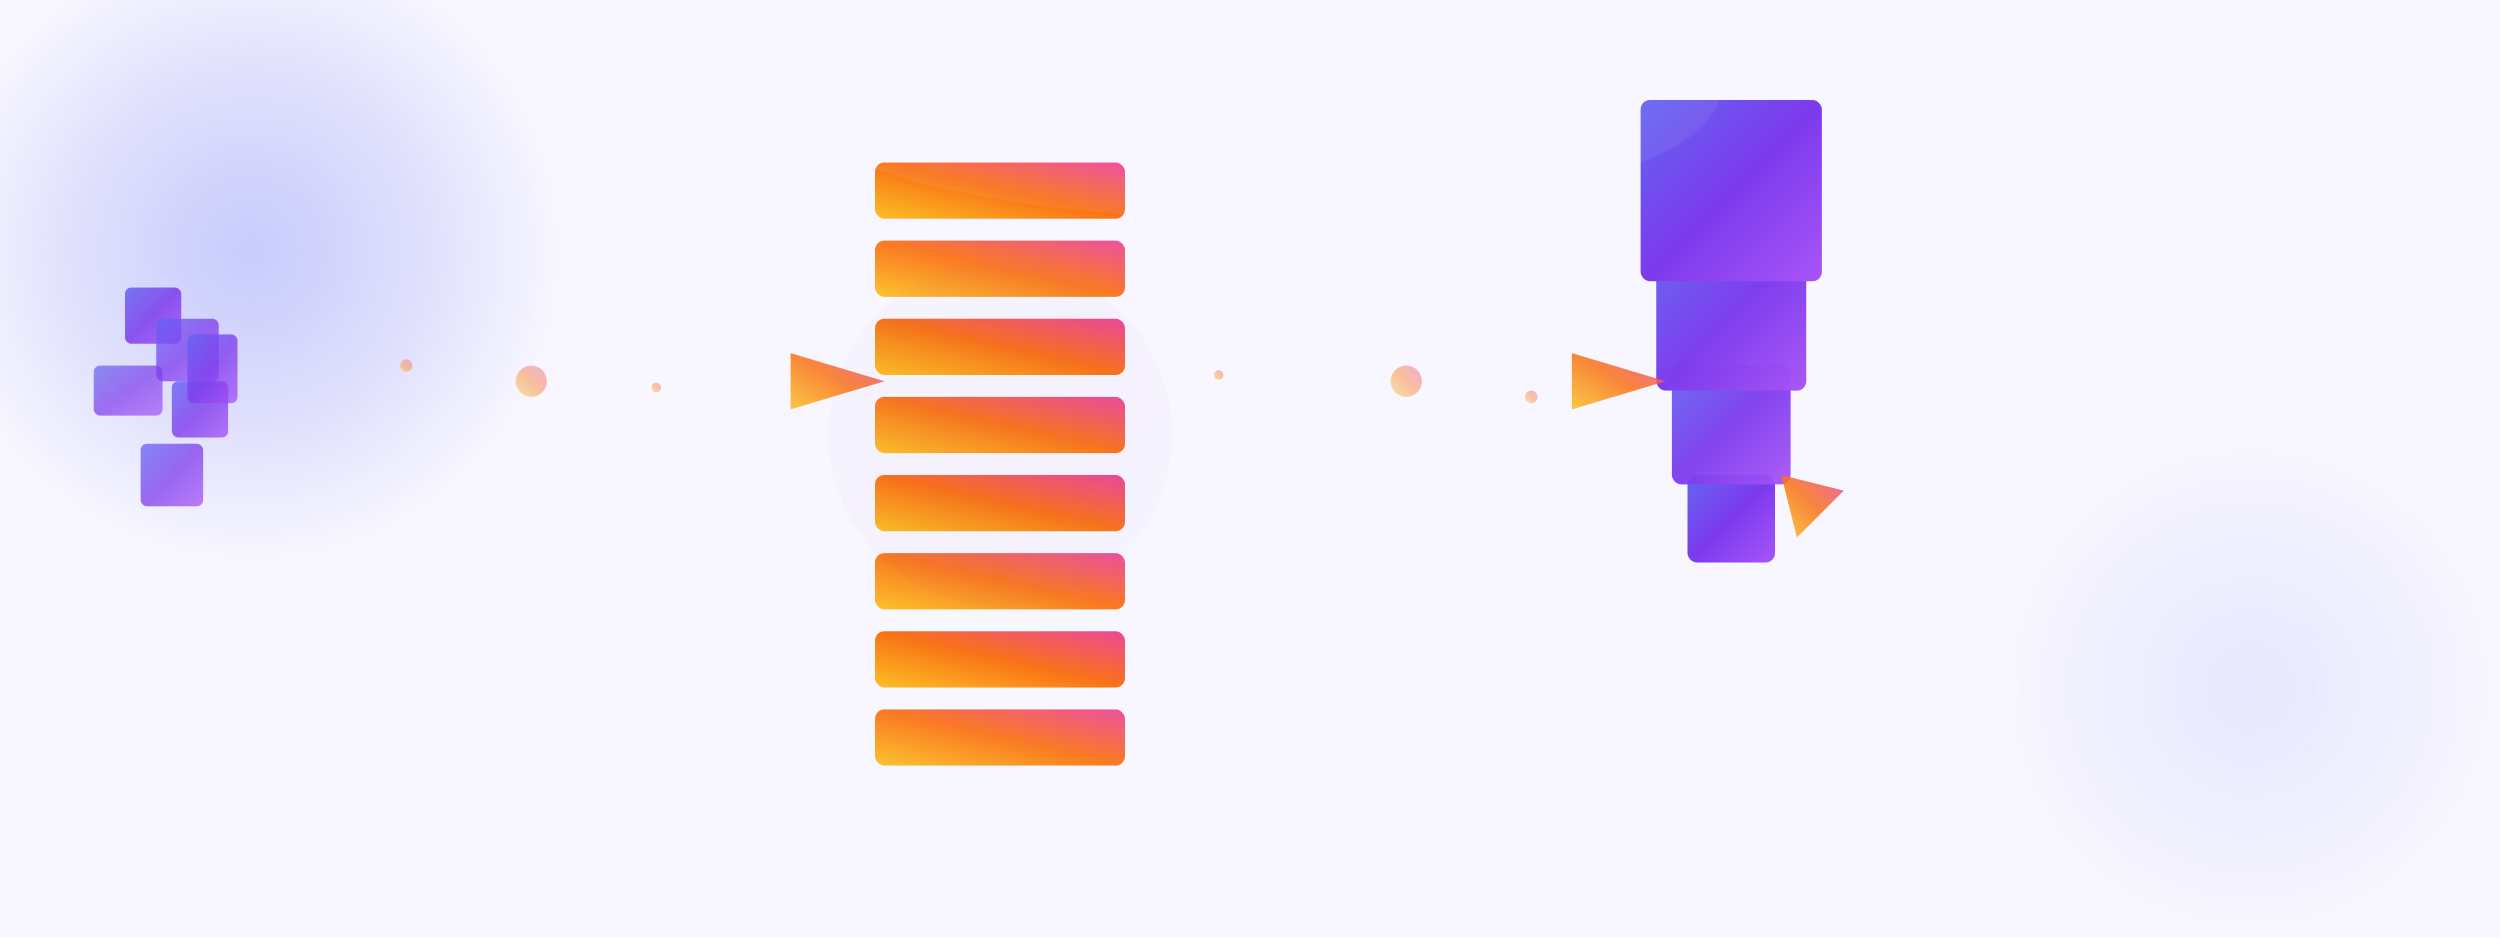 <svg viewBox="0 0 800 300" xmlns="http://www.w3.org/2000/svg">
  <defs>
    <!-- Advanced Gradients -->
    <linearGradient id="mainGrad" x1="0%" y1="0%" x2="100%" y2="100%">
      <stop offset="0%" style="stop-color:#6366f1;stop-opacity:1" />
      <stop offset="50%" style="stop-color:#7c3aed;stop-opacity:1" />
      <stop offset="100%" style="stop-color:#a855f7;stop-opacity:1" />
    </linearGradient>

    <linearGradient id="accentGrad" x1="100%" y1="0%" x2="0%" y2="100%">
      <stop offset="0%" style="stop-color:#ec4899;stop-opacity:1" />
      <stop offset="50%" style="stop-color:#f97316;stop-opacity:1" />
      <stop offset="100%" style="stop-color:#fbbf24;stop-opacity:1" />
    </linearGradient>

    <radialGradient id="glowGrad" cx="50%" cy="50%" r="50%">
      <stop offset="0%" style="stop-color:#818cf8;stop-opacity:0.4" />
      <stop offset="100%" style="stop-color:#6366f1;stop-opacity:0" />
    </radialGradient>

    <!-- Filters -->
    <filter id="deepShadow">
      <feGaussianBlur in="SourceAlpha" stdDeviation="3"/>
      <feOffset dx="0" dy="2" result="offsetblur"/>
      <feComponentTransfer>
        <feFuncA type="linear" slope="0.3"/>
      </feComponentTransfer>
      <feMerge>
        <feMergeNode/>
        <feMergeNode in="SourceGraphic"/>
      </feMerge>
    </filter>

    <filter id="glow">
      <feGaussianBlur stdDeviation="2" result="coloredBlur"/>
      <feMerge>
        <feMergeNode in="coloredBlur"/>
        <feMergeNode in="SourceGraphic"/>
      </feMerge>
    </filter>
  </defs>

  <!-- Background -->
  <rect width="800" height="300" fill="#f8f7ff"/>

  <!-- Decorative background elements -->
  <circle cx="80" cy="80" r="100" fill="url(#glowGrad)" filter="url(#glow)"/>
  <circle cx="720" cy="220" r="80" fill="url(#glowGrad)" filter="url(#glow)" opacity="0.6"/>

  <!-- Main Logo Container -->
  <g filter="url(#deepShadow)">

    <!-- STAGE 1: PRETRAINING (Left) - Scattered/Raw Data -->
    <g filter="url(#glow)">
      <!-- Raw data blocks -->
      <rect x="40" y="90" width="18" height="18" fill="url(#mainGrad)" opacity="0.85" rx="2"/>
      <rect x="50" y="100" width="20" height="20" fill="url(#mainGrad)" opacity="0.75" rx="2"/>
      <rect x="30" y="115" width="22" height="16" fill="url(#mainGrad)" opacity="0.7" rx="2"/>
      <rect x="55" y="120" width="18" height="18" fill="url(#mainGrad)" opacity="0.8" rx="2"/>
      <rect x="45" y="140" width="20" height="20" fill="url(#mainGrad)" opacity="0.75" rx="2"/>
      <rect x="60" y="105" width="16" height="22" fill="url(#mainGrad)" opacity="0.78" rx="2"/>
    </g>

    <!-- STAGE 2: INSTRUCTION TUNING (Center) - Organized Structure -->
    <g filter="url(#glow)">
      <!-- Organized layers - representing structured data -->
      <rect x="280" y="50" width="80" height="18" fill="url(#accentGrad)" opacity="1" rx="3"/>
      <rect x="280" y="75" width="80" height="18" fill="url(#accentGrad)" opacity="0.95" rx="3"/>
      <rect x="280" y="100" width="80" height="18" fill="url(#accentGrad)" opacity="1" rx="3"/>
      <rect x="280" y="125" width="80" height="18" fill="url(#accentGrad)" opacity="0.98" rx="3"/>
      <rect x="280" y="150" width="80" height="18" fill="url(#accentGrad)" opacity="1" rx="3"/>
      <rect x="280" y="175" width="80" height="18" fill="url(#accentGrad)" opacity="0.96" rx="3"/>
      <rect x="280" y="200" width="80" height="18" fill="url(#accentGrad)" opacity="1" rx="3"/>
      <rect x="280" y="225" width="80" height="18" fill="url(#accentGrad)" opacity="0.95" rx="3"/>

      <!-- Central glow -->
      <circle cx="320" cy="137" r="55" fill="url(#mainGrad)" opacity="0.15" filter="url(#glow)"/>
    </g>

    <!-- STAGE 3: INFERENCE (Right) - Consolidated/Output -->
    <g filter="url(#glow)">
      <!-- Organized output blocks - growing upward -->
      <rect x="540" y="150" width="28" height="28" fill="url(#mainGrad)" opacity="1" rx="3"/>
      <rect x="535" y="115" width="38" height="38" fill="url(#mainGrad)" opacity="0.95" rx="3"/>
      <rect x="530" y="75" width="48" height="48" fill="url(#mainGrad)" opacity="0.98" rx="3"/>
      <rect x="525" y="30" width="58" height="58" fill="url(#mainGrad)" opacity="1" rx="3" filter="url(#glow)"/>

      <!-- Arrow-like indicator -->
      <polygon points="575,170 590,155 570,150" fill="url(#accentGrad)" opacity="0.85"/>
    </g>

    <!-- FLOW ARROWS - Showing progression -->
    <defs>
      <marker id="arrowHead" markerWidth="10" markerHeight="10" refX="9" refY="3" orient="auto">
        <polygon points="0 0, 10 3, 0 6" fill="url(#accentGrad)" opacity="0.85"/>
      </marker>
    </defs>

    <!-- Arrow from Pretrain to Instruction Tuning -->
    <path d="M 85 120 Q 170 120 280 120" stroke="url(#accentGrad)" stroke-width="3" fill="none"
          marker-end="url(#arrowHead)" opacity="0.75" stroke-linecap="round"/>

    <!-- Arrow from Instruction Tuning to Inference -->
    <path d="M 360 120 Q 440 120 530 120" stroke="url(#accentGrad)" stroke-width="3" fill="none"
          marker-end="url(#arrowHead)" opacity="0.75" stroke-linecap="round"/>

    <!-- Connection dots -->
    <circle cx="170" cy="120" r="5" fill="url(#accentGrad)" opacity="0.65" filter="url(#glow)"/>
    <circle cx="450" cy="120" r="5" fill="url(#accentGrad)" opacity="0.65" filter="url(#glow)"/>

    <!-- Data flow particles -->
    <g fill="url(#accentGrad)" opacity="0.4">
      <circle cx="130" cy="115" r="2"/>
      <circle cx="210" cy="122" r="1.5"/>
      <circle cx="390" cy="118" r="1.5"/>
      <circle cx="490" cy="125" r="2"/>
    </g>

  </g>

  <!-- Top highlight for depth -->
  <ellipse cx="400" cy="30" rx="150" ry="40" fill="white" opacity="0.06"/>
</svg>
